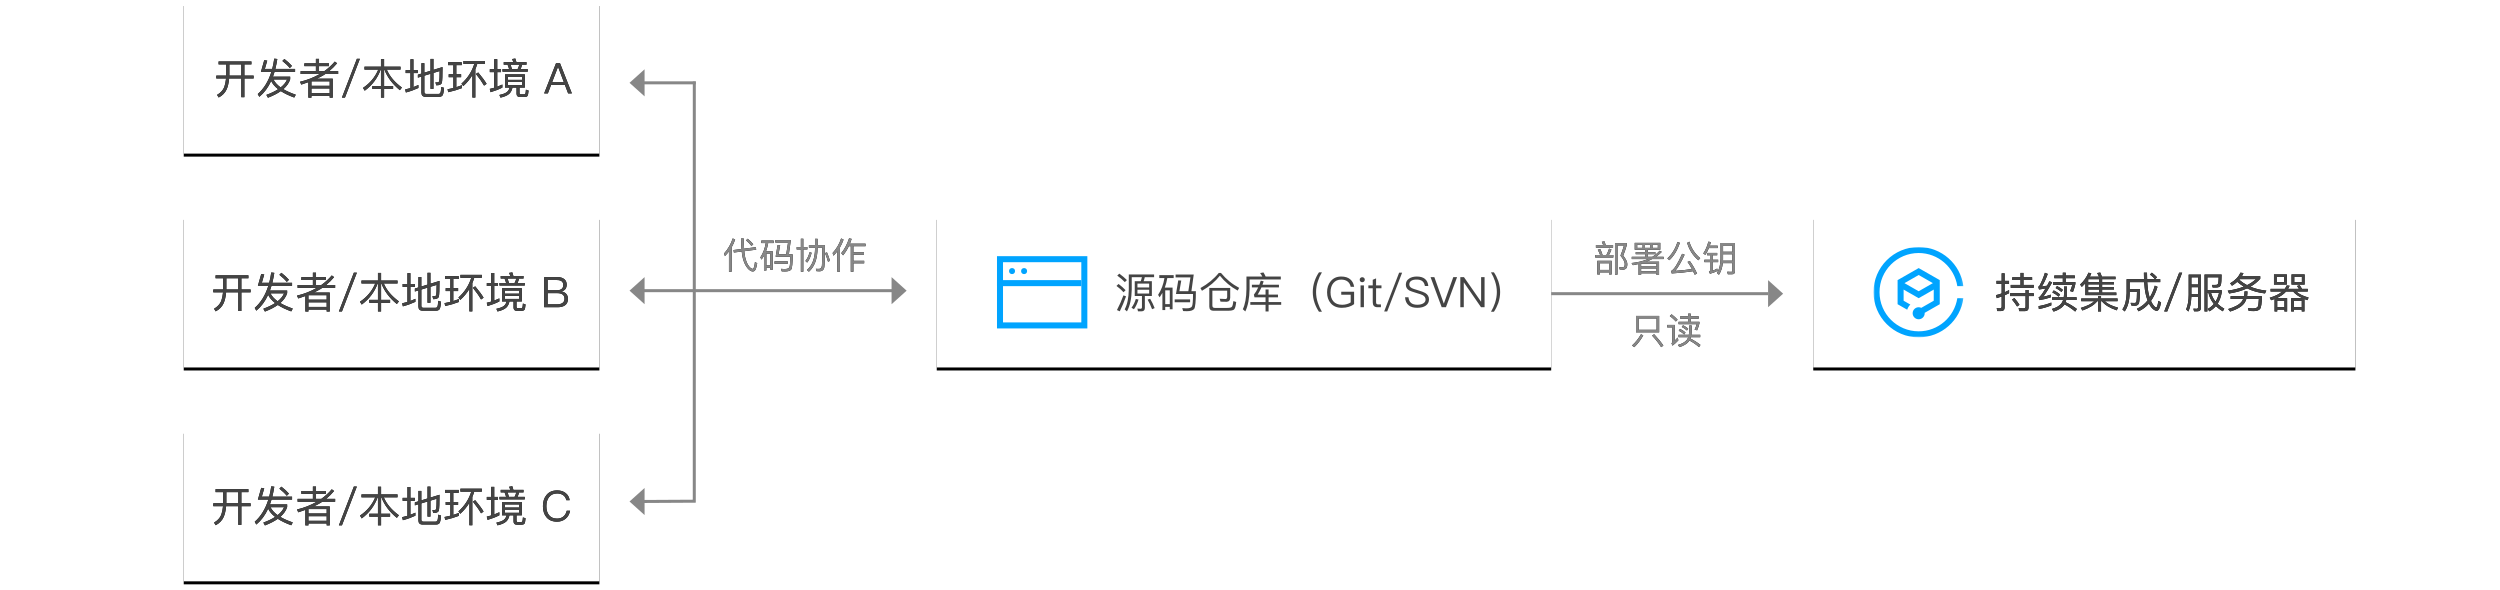 <?xml version="1.0" encoding="UTF-8"?>
<svg width="830px" height="196px" viewBox="0 0 830 196" version="1.1" xmlns="http://www.w3.org/2000/svg" xmlns:xlink="http://www.w3.org/1999/xlink">
    <!-- Generator: Sketch 54.1 (76490) - https://sketchapp.com -->
    <title>代码托管</title>
    <desc>Created with Sketch.</desc>
    <defs>
        <rect id="path-1" x="0" y="0" width="138" height="50"></rect>
        <filter x="-1.4%" y="-2.0%" width="102.9%" height="108.0%" filterUnits="objectBoundingBox" id="filter-2">
            <feOffset dx="0" dy="1" in="SourceAlpha" result="shadowOffsetOuter1"></feOffset>
            <feGaussianBlur stdDeviation="0.5" in="shadowOffsetOuter1" result="shadowBlurOuter1"></feGaussianBlur>
            <feColorMatrix values="0 0 0 0 0   0 0 0 0 0   0 0 0 0 0  0 0 0 0.35 0" type="matrix" in="shadowBlurOuter1"></feColorMatrix>
        </filter>
        <path d="M11.568,19.402 L22.474,19.402 L22.474,20.382 L20.136,20.382 L20.136,24.092 L23.202,24.092 L23.202,25.058 L20.136,25.058 L20.136,31.26 L19.114,31.26 L19.114,25.058 L15.068,25.058 C14.942,26.5 14.676,27.69 14.256,28.642 C13.724,29.818 12.842,30.728 11.61,31.372 L11.064,30.504 C12.198,29.86 12.996,29.006 13.444,27.942 C13.738,27.13 13.934,26.178 14.046,25.058 L10.812,25.058 L10.812,24.092 L14.102,24.092 C14.102,23.91 14.116,23.742 14.116,23.602 L14.116,20.382 L11.568,20.382 L11.568,19.402 Z M15.152,20.382 L15.152,23.602 C15.152,23.77 15.138,23.938 15.138,24.092 L19.114,24.092 L19.114,20.382 L15.152,20.382 Z M25.624,22.86 L26.73,18.968 L27.724,19.136 L26.926,21.894 L29.376,21.894 C29.656,20.802 29.88,19.668 30.048,18.464 L31.07,18.59 C30.888,19.766 30.664,20.858 30.412,21.894 L36.964,21.894 L36.964,22.86 L30.146,22.86 C29.978,23.42 29.81,23.952 29.614,24.456 L35.34,24.456 L35.34,25.324 C34.962,26.528 34.206,27.62 33.058,28.6 C34.192,29.272 35.578,29.888 37.202,30.448 L36.684,31.386 C34.892,30.728 33.408,30.014 32.232,29.244 C31.084,30.056 29.656,30.784 27.962,31.442 L27.43,30.504 C28.998,29.93 30.3,29.3 31.35,28.614 C30.258,27.774 29.488,26.864 29.026,25.884 C28.004,28.096 26.688,29.846 25.092,31.148 L24.574,30.224 C26.618,28.432 28.116,25.982 29.096,22.86 L25.624,22.86 Z M29.782,25.38 C30.258,26.332 31.056,27.214 32.176,28.026 C33.212,27.214 33.926,26.332 34.318,25.38 L29.782,25.38 Z M33.422,18.576 C34.43,19.346 35.256,20.116 35.928,20.886 L35.214,21.6 C34.626,20.858 33.8,20.074 32.75,19.234 L33.422,18.576 Z M40.044,20.018 L43.88,20.018 L43.88,18.534 L44.916,18.534 L44.916,20.018 L48.22,20.018 L48.22,20.956 L44.916,20.956 L44.916,22.622 L46.68,22.622 C47.996,21.684 49.158,20.62 50.152,19.444 L50.922,20.004 C50.096,20.984 49.214,21.866 48.276,22.622 L51.272,22.622 L51.272,23.574 L47.002,23.574 C46.792,23.714 46.582,23.84 46.372,23.98 C45.728,24.372 44.986,24.75 44.174,25.128 L49.466,25.128 L49.466,31.428 L48.458,31.428 L48.458,30.798 L42.396,30.798 L42.396,31.428 L41.374,31.428 L41.374,26.276 C40.618,26.556 39.834,26.822 39.022,27.088 L38.602,26.15 C40.996,25.59 43.18,24.722 45.168,23.574 L38.798,23.574 L38.798,22.622 L43.88,22.622 L43.88,20.956 L40.044,20.956 L40.044,20.018 Z M42.396,28.376 L42.396,29.902 L48.458,29.902 L48.458,28.376 L42.396,28.376 Z M48.458,27.48 L48.458,26.01 L42.396,26.01 L42.396,27.48 L48.458,27.48 Z M57.488,18.52 L58.482,18.52 L53.526,31.4 L52.518,31.4 L57.488,18.52 Z M60.008,21.138 L65.482,21.138 L65.482,18.604 L66.518,18.604 L66.518,21.138 L71.978,21.138 L71.978,22.104 L67.414,22.104 C68.352,24.33 70.032,26.318 72.44,28.068 L71.754,28.936 C69.29,26.92 67.582,24.638 66.63,22.104 L66.518,22.104 L66.518,27.564 L69.514,27.564 L69.514,28.53 L66.518,28.53 L66.518,31.4 L65.482,31.4 L65.482,28.53 L62.598,28.53 L62.598,27.564 L65.482,27.564 L65.482,22.104 L65.384,22.104 C64.348,24.946 62.584,27.284 60.092,29.118 L59.518,28.18 C61.87,26.612 63.55,24.582 64.586,22.104 L60.008,22.104 L60.008,21.138 Z M85.922,21.264 C85.922,24.092 85.852,25.814 85.712,26.43 C85.572,27.018 84.97,27.326 83.92,27.326 L83.836,27.326 L83.556,26.332 C83.766,26.346 83.962,26.36 84.13,26.36 C84.508,26.36 84.746,26.206 84.83,25.898 C84.9,25.604 84.942,24.498 84.956,22.594 L82.912,23.21 L82.912,28.502 L81.932,28.502 L81.932,23.504 L79.888,24.12 L79.888,29.552 C79.888,29.972 80.126,30.196 80.616,30.196 L84.55,30.196 C84.844,30.196 85.054,30.098 85.166,29.916 C85.32,29.692 85.432,29.006 85.488,27.872 L86.426,28.166 C86.328,29.58 86.146,30.434 85.866,30.742 C85.628,31.008 85.25,31.148 84.732,31.148 L80.308,31.148 C79.37,31.148 78.908,30.672 78.908,29.748 L78.908,24.414 L77.732,24.778 L77.732,23.798 L78.908,23.434 L78.908,19.99 L79.888,19.99 L79.888,23.126 L81.932,22.496 L81.932,18.562 L82.912,18.562 L82.912,22.188 L85.922,21.264 Z M77.914,27.214 L77.914,28.208 C76.626,28.81 75.24,29.314 73.756,29.706 L73.504,28.698 C74.092,28.572 74.68,28.418 75.268,28.25 L75.268,23.266 L73.672,23.266 L73.672,22.286 L75.268,22.286 L75.268,18.674 L76.262,18.674 L76.262,22.286 L77.718,22.286 L77.718,23.266 L76.262,23.266 L76.262,27.914 C76.822,27.704 77.382,27.466 77.914,27.214 Z M97.766,23.056 C98.97,24.498 99.908,25.758 100.552,26.836 L99.712,27.424 C99.04,26.248 98.144,24.96 96.996,23.546 L97.766,23.056 Z M87.966,23.658 L89.52,23.658 L89.52,20.634 L87.756,20.634 L87.756,19.654 L92.292,19.654 L92.292,20.634 L90.5,20.634 L90.5,23.658 L92.096,23.658 L92.096,24.624 L90.5,24.624 L90.5,27.942 C91.144,27.746 91.76,27.522 92.376,27.284 L92.376,28.25 C90.962,28.796 89.45,29.244 87.826,29.608 L87.574,28.642 C88.232,28.53 88.876,28.39 89.52,28.222 L89.52,24.624 L87.966,24.624 L87.966,23.658 Z M92.852,19.248 L99.964,19.248 L99.964,20.228 L97.444,20.228 C97.262,20.844 97.052,21.432 96.814,21.992 L96.814,31.386 L95.834,31.386 L95.834,23.924 C95.022,25.282 94.014,26.5 92.81,27.578 L92.194,26.78 C94.238,24.974 95.652,22.79 96.464,20.228 L92.852,20.228 L92.852,19.248 Z M106.236,19.626 L109.428,19.626 C109.288,19.248 109.162,18.912 109.022,18.604 L110.086,18.422 C110.226,18.786 110.338,19.178 110.45,19.626 L113.81,19.626 L113.81,20.466 L112.34,20.466 C112.214,20.97 112.046,21.474 111.822,21.95 L114.216,21.95 L114.216,22.804 L105.816,22.804 L105.816,21.95 L108.014,21.95 C107.874,21.418 107.706,20.914 107.51,20.466 L106.236,20.466 L106.236,19.626 Z M110.842,21.95 C111.094,21.46 111.29,20.97 111.402,20.466 L108.518,20.466 C108.672,20.928 108.826,21.418 108.966,21.95 L110.842,21.95 Z M106.684,23.672 L113.25,23.672 L113.25,28.082 L111.486,28.082 L111.486,29.874 C111.486,30.168 111.612,30.322 111.878,30.322 L113.026,30.322 C113.194,30.322 113.32,30.252 113.404,30.14 C113.488,29.986 113.558,29.538 113.6,28.782 L114.496,29.062 C114.412,30.07 114.272,30.686 114.076,30.91 C113.88,31.106 113.586,31.204 113.194,31.204 L111.598,31.204 C110.856,31.204 110.492,30.826 110.492,30.07 L110.492,28.082 L109.134,28.082 C108.966,28.922 108.616,29.608 108.084,30.126 C107.496,30.672 106.516,31.106 105.172,31.414 L104.794,30.518 C105.97,30.28 106.81,29.958 107.328,29.538 C107.748,29.174 108.042,28.684 108.196,28.082 L106.684,28.082 L106.684,23.672 Z M112.312,27.256 L112.312,26.22 L107.608,26.22 L107.608,27.256 L112.312,27.256 Z M107.608,25.506 L112.312,25.506 L112.312,24.484 L107.608,24.484 L107.608,25.506 Z M105.788,27.06 L105.788,28.082 C104.57,28.698 103.268,29.202 101.868,29.608 L101.602,28.516 C102.092,28.404 102.582,28.278 103.072,28.138 L103.072,22.958 L101.616,22.958 L101.616,21.978 L103.072,21.978 L103.072,18.646 L104.094,18.646 L104.094,21.978 L105.34,21.978 L105.34,22.958 L104.094,22.958 L104.094,27.788 C104.668,27.564 105.228,27.326 105.788,27.06 Z M123.596,20.004 L124.926,20.004 L128.86,30 L127.614,30 L126.55,27.2 L121.958,27.2 L120.894,30 L119.662,30 L123.596,20.004 Z M122.322,26.234 L126.186,26.234 L124.296,21.236 L124.24,21.236 L122.322,26.234 Z" id="path-3"></path>
        <rect id="path-4" x="0" y="0" width="138" height="50"></rect>
        <filter x="-1.4%" y="-2.0%" width="102.9%" height="108.0%" filterUnits="objectBoundingBox" id="filter-5">
            <feOffset dx="0" dy="1" in="SourceAlpha" result="shadowOffsetOuter1"></feOffset>
            <feGaussianBlur stdDeviation="0.5" in="shadowOffsetOuter1" result="shadowBlurOuter1"></feGaussianBlur>
            <feColorMatrix values="0 0 0 0 0   0 0 0 0 0   0 0 0 0 0  0 0 0 0.35 0" type="matrix" in="shadowBlurOuter1"></feColorMatrix>
        </filter>
        <path d="M10.568,19.402 L21.474,19.402 L21.474,20.382 L19.136,20.382 L19.136,24.092 L22.202,24.092 L22.202,25.058 L19.136,25.058 L19.136,31.26 L18.114,31.26 L18.114,25.058 L14.068,25.058 C13.942,26.5 13.676,27.69 13.256,28.642 C12.724,29.818 11.842,30.728 10.61,31.372 L10.064,30.504 C11.198,29.86 11.996,29.006 12.444,27.942 C12.738,27.13 12.934,26.178 13.046,25.058 L9.812,25.058 L9.812,24.092 L13.102,24.092 C13.102,23.91 13.116,23.742 13.116,23.602 L13.116,20.382 L10.568,20.382 L10.568,19.402 Z M14.152,20.382 L14.152,23.602 C14.152,23.77 14.138,23.938 14.138,24.092 L18.114,24.092 L18.114,20.382 L14.152,20.382 Z M24.624,22.86 L25.73,18.968 L26.724,19.136 L25.926,21.894 L28.376,21.894 C28.656,20.802 28.88,19.668 29.048,18.464 L30.07,18.59 C29.888,19.766 29.664,20.858 29.412,21.894 L35.964,21.894 L35.964,22.86 L29.146,22.86 C28.978,23.42 28.81,23.952 28.614,24.456 L34.34,24.456 L34.34,25.324 C33.962,26.528 33.206,27.62 32.058,28.6 C33.192,29.272 34.578,29.888 36.202,30.448 L35.684,31.386 C33.892,30.728 32.408,30.014 31.232,29.244 C30.084,30.056 28.656,30.784 26.962,31.442 L26.43,30.504 C27.998,29.93 29.3,29.3 30.35,28.614 C29.258,27.774 28.488,26.864 28.026,25.884 C27.004,28.096 25.688,29.846 24.092,31.148 L23.574,30.224 C25.618,28.432 27.116,25.982 28.096,22.86 L24.624,22.86 Z M28.782,25.38 C29.258,26.332 30.056,27.214 31.176,28.026 C32.212,27.214 32.926,26.332 33.318,25.38 L28.782,25.38 Z M32.422,18.576 C33.43,19.346 34.256,20.116 34.928,20.886 L34.214,21.6 C33.626,20.858 32.8,20.074 31.75,19.234 L32.422,18.576 Z M39.044,20.018 L42.88,20.018 L42.88,18.534 L43.916,18.534 L43.916,20.018 L47.22,20.018 L47.22,20.956 L43.916,20.956 L43.916,22.622 L45.68,22.622 C46.996,21.684 48.158,20.62 49.152,19.444 L49.922,20.004 C49.096,20.984 48.214,21.866 47.276,22.622 L50.272,22.622 L50.272,23.574 L46.002,23.574 C45.792,23.714 45.582,23.84 45.372,23.98 C44.728,24.372 43.986,24.75 43.174,25.128 L48.466,25.128 L48.466,31.428 L47.458,31.428 L47.458,30.798 L41.396,30.798 L41.396,31.428 L40.374,31.428 L40.374,26.276 C39.618,26.556 38.834,26.822 38.022,27.088 L37.602,26.15 C39.996,25.59 42.18,24.722 44.168,23.574 L37.798,23.574 L37.798,22.622 L42.88,22.622 L42.88,20.956 L39.044,20.956 L39.044,20.018 Z M41.396,28.376 L41.396,29.902 L47.458,29.902 L47.458,28.376 L41.396,28.376 Z M47.458,27.48 L47.458,26.01 L41.396,26.01 L41.396,27.48 L47.458,27.48 Z M56.488,18.52 L57.482,18.52 L52.526,31.4 L51.518,31.4 L56.488,18.52 Z M59.008,21.138 L64.482,21.138 L64.482,18.604 L65.518,18.604 L65.518,21.138 L70.978,21.138 L70.978,22.104 L66.414,22.104 C67.352,24.33 69.032,26.318 71.44,28.068 L70.754,28.936 C68.29,26.92 66.582,24.638 65.63,22.104 L65.518,22.104 L65.518,27.564 L68.514,27.564 L68.514,28.53 L65.518,28.53 L65.518,31.4 L64.482,31.4 L64.482,28.53 L61.598,28.53 L61.598,27.564 L64.482,27.564 L64.482,22.104 L64.384,22.104 C63.348,24.946 61.584,27.284 59.092,29.118 L58.518,28.18 C60.87,26.612 62.55,24.582 63.586,22.104 L59.008,22.104 L59.008,21.138 Z M84.922,21.264 C84.922,24.092 84.852,25.814 84.712,26.43 C84.572,27.018 83.97,27.326 82.92,27.326 L82.836,27.326 L82.556,26.332 C82.766,26.346 82.962,26.36 83.13,26.36 C83.508,26.36 83.746,26.206 83.83,25.898 C83.9,25.604 83.942,24.498 83.956,22.594 L81.912,23.21 L81.912,28.502 L80.932,28.502 L80.932,23.504 L78.888,24.12 L78.888,29.552 C78.888,29.972 79.126,30.196 79.616,30.196 L83.55,30.196 C83.844,30.196 84.054,30.098 84.166,29.916 C84.32,29.692 84.432,29.006 84.488,27.872 L85.426,28.166 C85.328,29.58 85.146,30.434 84.866,30.742 C84.628,31.008 84.25,31.148 83.732,31.148 L79.308,31.148 C78.37,31.148 77.908,30.672 77.908,29.748 L77.908,24.414 L76.732,24.778 L76.732,23.798 L77.908,23.434 L77.908,19.99 L78.888,19.99 L78.888,23.126 L80.932,22.496 L80.932,18.562 L81.912,18.562 L81.912,22.188 L84.922,21.264 Z M76.914,27.214 L76.914,28.208 C75.626,28.81 74.24,29.314 72.756,29.706 L72.504,28.698 C73.092,28.572 73.68,28.418 74.268,28.25 L74.268,23.266 L72.672,23.266 L72.672,22.286 L74.268,22.286 L74.268,18.674 L75.262,18.674 L75.262,22.286 L76.718,22.286 L76.718,23.266 L75.262,23.266 L75.262,27.914 C75.822,27.704 76.382,27.466 76.914,27.214 Z M96.766,23.056 C97.97,24.498 98.908,25.758 99.552,26.836 L98.712,27.424 C98.04,26.248 97.144,24.96 95.996,23.546 L96.766,23.056 Z M86.966,23.658 L88.52,23.658 L88.52,20.634 L86.756,20.634 L86.756,19.654 L91.292,19.654 L91.292,20.634 L89.5,20.634 L89.5,23.658 L91.096,23.658 L91.096,24.624 L89.5,24.624 L89.5,27.942 C90.144,27.746 90.76,27.522 91.376,27.284 L91.376,28.25 C89.962,28.796 88.45,29.244 86.826,29.608 L86.574,28.642 C87.232,28.53 87.876,28.39 88.52,28.222 L88.52,24.624 L86.966,24.624 L86.966,23.658 Z M91.852,19.248 L98.964,19.248 L98.964,20.228 L96.444,20.228 C96.262,20.844 96.052,21.432 95.814,21.992 L95.814,31.386 L94.834,31.386 L94.834,23.924 C94.022,25.282 93.014,26.5 91.81,27.578 L91.194,26.78 C93.238,24.974 94.652,22.79 95.464,20.228 L91.852,20.228 L91.852,19.248 Z M105.236,19.626 L108.428,19.626 C108.288,19.248 108.162,18.912 108.022,18.604 L109.086,18.422 C109.226,18.786 109.338,19.178 109.45,19.626 L112.81,19.626 L112.81,20.466 L111.34,20.466 C111.214,20.97 111.046,21.474 110.822,21.95 L113.216,21.95 L113.216,22.804 L104.816,22.804 L104.816,21.95 L107.014,21.95 C106.874,21.418 106.706,20.914 106.51,20.466 L105.236,20.466 L105.236,19.626 Z M109.842,21.95 C110.094,21.46 110.29,20.97 110.402,20.466 L107.518,20.466 C107.672,20.928 107.826,21.418 107.966,21.95 L109.842,21.95 Z M105.684,23.672 L112.25,23.672 L112.25,28.082 L110.486,28.082 L110.486,29.874 C110.486,30.168 110.612,30.322 110.878,30.322 L112.026,30.322 C112.194,30.322 112.32,30.252 112.404,30.14 C112.488,29.986 112.558,29.538 112.6,28.782 L113.496,29.062 C113.412,30.07 113.272,30.686 113.076,30.91 C112.88,31.106 112.586,31.204 112.194,31.204 L110.598,31.204 C109.856,31.204 109.492,30.826 109.492,30.07 L109.492,28.082 L108.134,28.082 C107.966,28.922 107.616,29.608 107.084,30.126 C106.496,30.672 105.516,31.106 104.172,31.414 L103.794,30.518 C104.97,30.28 105.81,29.958 106.328,29.538 C106.748,29.174 107.042,28.684 107.196,28.082 L105.684,28.082 L105.684,23.672 Z M111.312,27.256 L111.312,26.22 L106.608,26.22 L106.608,27.256 L111.312,27.256 Z M106.608,25.506 L111.312,25.506 L111.312,24.484 L106.608,24.484 L106.608,25.506 Z M104.788,27.06 L104.788,28.082 C103.57,28.698 102.268,29.202 100.868,29.608 L100.602,28.516 C101.092,28.404 101.582,28.278 102.072,28.138 L102.072,22.958 L100.616,22.958 L100.616,21.978 L102.072,21.978 L102.072,18.646 L103.094,18.646 L103.094,21.978 L104.34,21.978 L104.34,22.958 L103.094,22.958 L103.094,27.788 C103.668,27.564 104.228,27.326 104.788,27.06 Z M119.67,20.004 L124.136,20.004 C125.06,20.004 125.802,20.228 126.348,20.676 C126.88,21.124 127.146,21.74 127.146,22.524 C127.146,23.084 126.992,23.574 126.698,23.98 C126.39,24.344 125.984,24.61 125.48,24.778 C126.138,24.89 126.642,25.17 127.006,25.59 C127.37,26.01 127.566,26.542 127.566,27.214 C127.566,28.194 127.216,28.922 126.53,29.398 C125.942,29.79 125.13,30 124.108,30 L119.67,30 L119.67,20.004 Z M120.818,20.97 L120.818,24.372 L123.856,24.372 C124.556,24.372 125.088,24.218 125.452,23.938 C125.816,23.644 126.012,23.21 126.012,22.636 C126.012,22.076 125.83,21.656 125.466,21.376 C125.102,21.096 124.57,20.97 123.87,20.97 L120.818,20.97 Z M120.818,25.324 L120.818,29.034 L124.01,29.034 C124.71,29.034 125.256,28.894 125.676,28.642 C126.166,28.334 126.418,27.844 126.418,27.2 C126.418,26.556 126.194,26.08 125.774,25.772 C125.368,25.464 124.78,25.324 124.01,25.324 L120.818,25.324 Z" id="path-6"></path>
        <rect id="path-7" x="0" y="0" width="138" height="50"></rect>
        <filter x="-1.4%" y="-2.0%" width="102.9%" height="108.0%" filterUnits="objectBoundingBox" id="filter-8">
            <feOffset dx="0" dy="1" in="SourceAlpha" result="shadowOffsetOuter1"></feOffset>
            <feGaussianBlur stdDeviation="0.5" in="shadowOffsetOuter1" result="shadowBlurOuter1"></feGaussianBlur>
            <feColorMatrix values="0 0 0 0 0   0 0 0 0 0   0 0 0 0 0  0 0 0 0.35 0" type="matrix" in="shadowBlurOuter1"></feColorMatrix>
        </filter>
        <path d="M10.568,19.402 L21.474,19.402 L21.474,20.382 L19.136,20.382 L19.136,24.092 L22.202,24.092 L22.202,25.058 L19.136,25.058 L19.136,31.26 L18.114,31.26 L18.114,25.058 L14.068,25.058 C13.942,26.5 13.676,27.69 13.256,28.642 C12.724,29.818 11.842,30.728 10.61,31.372 L10.064,30.504 C11.198,29.86 11.996,29.006 12.444,27.942 C12.738,27.13 12.934,26.178 13.046,25.058 L9.812,25.058 L9.812,24.092 L13.102,24.092 C13.102,23.91 13.116,23.742 13.116,23.602 L13.116,20.382 L10.568,20.382 L10.568,19.402 Z M14.152,20.382 L14.152,23.602 C14.152,23.77 14.138,23.938 14.138,24.092 L18.114,24.092 L18.114,20.382 L14.152,20.382 Z M24.624,22.86 L25.73,18.968 L26.724,19.136 L25.926,21.894 L28.376,21.894 C28.656,20.802 28.88,19.668 29.048,18.464 L30.07,18.59 C29.888,19.766 29.664,20.858 29.412,21.894 L35.964,21.894 L35.964,22.86 L29.146,22.86 C28.978,23.42 28.81,23.952 28.614,24.456 L34.34,24.456 L34.34,25.324 C33.962,26.528 33.206,27.62 32.058,28.6 C33.192,29.272 34.578,29.888 36.202,30.448 L35.684,31.386 C33.892,30.728 32.408,30.014 31.232,29.244 C30.084,30.056 28.656,30.784 26.962,31.442 L26.43,30.504 C27.998,29.93 29.3,29.3 30.35,28.614 C29.258,27.774 28.488,26.864 28.026,25.884 C27.004,28.096 25.688,29.846 24.092,31.148 L23.574,30.224 C25.618,28.432 27.116,25.982 28.096,22.86 L24.624,22.86 Z M28.782,25.38 C29.258,26.332 30.056,27.214 31.176,28.026 C32.212,27.214 32.926,26.332 33.318,25.38 L28.782,25.38 Z M32.422,18.576 C33.43,19.346 34.256,20.116 34.928,20.886 L34.214,21.6 C33.626,20.858 32.8,20.074 31.75,19.234 L32.422,18.576 Z M39.044,20.018 L42.88,20.018 L42.88,18.534 L43.916,18.534 L43.916,20.018 L47.22,20.018 L47.22,20.956 L43.916,20.956 L43.916,22.622 L45.68,22.622 C46.996,21.684 48.158,20.62 49.152,19.444 L49.922,20.004 C49.096,20.984 48.214,21.866 47.276,22.622 L50.272,22.622 L50.272,23.574 L46.002,23.574 C45.792,23.714 45.582,23.84 45.372,23.98 C44.728,24.372 43.986,24.75 43.174,25.128 L48.466,25.128 L48.466,31.428 L47.458,31.428 L47.458,30.798 L41.396,30.798 L41.396,31.428 L40.374,31.428 L40.374,26.276 C39.618,26.556 38.834,26.822 38.022,27.088 L37.602,26.15 C39.996,25.59 42.18,24.722 44.168,23.574 L37.798,23.574 L37.798,22.622 L42.88,22.622 L42.88,20.956 L39.044,20.956 L39.044,20.018 Z M41.396,28.376 L41.396,29.902 L47.458,29.902 L47.458,28.376 L41.396,28.376 Z M47.458,27.48 L47.458,26.01 L41.396,26.01 L41.396,27.48 L47.458,27.48 Z M56.488,18.52 L57.482,18.52 L52.526,31.4 L51.518,31.4 L56.488,18.52 Z M59.008,21.138 L64.482,21.138 L64.482,18.604 L65.518,18.604 L65.518,21.138 L70.978,21.138 L70.978,22.104 L66.414,22.104 C67.352,24.33 69.032,26.318 71.44,28.068 L70.754,28.936 C68.29,26.92 66.582,24.638 65.63,22.104 L65.518,22.104 L65.518,27.564 L68.514,27.564 L68.514,28.53 L65.518,28.53 L65.518,31.4 L64.482,31.4 L64.482,28.53 L61.598,28.53 L61.598,27.564 L64.482,27.564 L64.482,22.104 L64.384,22.104 C63.348,24.946 61.584,27.284 59.092,29.118 L58.518,28.18 C60.87,26.612 62.55,24.582 63.586,22.104 L59.008,22.104 L59.008,21.138 Z M84.922,21.264 C84.922,24.092 84.852,25.814 84.712,26.43 C84.572,27.018 83.97,27.326 82.92,27.326 L82.836,27.326 L82.556,26.332 C82.766,26.346 82.962,26.36 83.13,26.36 C83.508,26.36 83.746,26.206 83.83,25.898 C83.9,25.604 83.942,24.498 83.956,22.594 L81.912,23.21 L81.912,28.502 L80.932,28.502 L80.932,23.504 L78.888,24.12 L78.888,29.552 C78.888,29.972 79.126,30.196 79.616,30.196 L83.55,30.196 C83.844,30.196 84.054,30.098 84.166,29.916 C84.32,29.692 84.432,29.006 84.488,27.872 L85.426,28.166 C85.328,29.58 85.146,30.434 84.866,30.742 C84.628,31.008 84.25,31.148 83.732,31.148 L79.308,31.148 C78.37,31.148 77.908,30.672 77.908,29.748 L77.908,24.414 L76.732,24.778 L76.732,23.798 L77.908,23.434 L77.908,19.99 L78.888,19.99 L78.888,23.126 L80.932,22.496 L80.932,18.562 L81.912,18.562 L81.912,22.188 L84.922,21.264 Z M76.914,27.214 L76.914,28.208 C75.626,28.81 74.24,29.314 72.756,29.706 L72.504,28.698 C73.092,28.572 73.68,28.418 74.268,28.25 L74.268,23.266 L72.672,23.266 L72.672,22.286 L74.268,22.286 L74.268,18.674 L75.262,18.674 L75.262,22.286 L76.718,22.286 L76.718,23.266 L75.262,23.266 L75.262,27.914 C75.822,27.704 76.382,27.466 76.914,27.214 Z M96.766,23.056 C97.97,24.498 98.908,25.758 99.552,26.836 L98.712,27.424 C98.04,26.248 97.144,24.96 95.996,23.546 L96.766,23.056 Z M86.966,23.658 L88.52,23.658 L88.52,20.634 L86.756,20.634 L86.756,19.654 L91.292,19.654 L91.292,20.634 L89.5,20.634 L89.5,23.658 L91.096,23.658 L91.096,24.624 L89.5,24.624 L89.5,27.942 C90.144,27.746 90.76,27.522 91.376,27.284 L91.376,28.25 C89.962,28.796 88.45,29.244 86.826,29.608 L86.574,28.642 C87.232,28.53 87.876,28.39 88.52,28.222 L88.52,24.624 L86.966,24.624 L86.966,23.658 Z M91.852,19.248 L98.964,19.248 L98.964,20.228 L96.444,20.228 C96.262,20.844 96.052,21.432 95.814,21.992 L95.814,31.386 L94.834,31.386 L94.834,23.924 C94.022,25.282 93.014,26.5 91.81,27.578 L91.194,26.78 C93.238,24.974 94.652,22.79 95.464,20.228 L91.852,20.228 L91.852,19.248 Z M105.236,19.626 L108.428,19.626 C108.288,19.248 108.162,18.912 108.022,18.604 L109.086,18.422 C109.226,18.786 109.338,19.178 109.45,19.626 L112.81,19.626 L112.81,20.466 L111.34,20.466 C111.214,20.97 111.046,21.474 110.822,21.95 L113.216,21.95 L113.216,22.804 L104.816,22.804 L104.816,21.95 L107.014,21.95 C106.874,21.418 106.706,20.914 106.51,20.466 L105.236,20.466 L105.236,19.626 Z M109.842,21.95 C110.094,21.46 110.29,20.97 110.402,20.466 L107.518,20.466 C107.672,20.928 107.826,21.418 107.966,21.95 L109.842,21.95 Z M105.684,23.672 L112.25,23.672 L112.25,28.082 L110.486,28.082 L110.486,29.874 C110.486,30.168 110.612,30.322 110.878,30.322 L112.026,30.322 C112.194,30.322 112.32,30.252 112.404,30.14 C112.488,29.986 112.558,29.538 112.6,28.782 L113.496,29.062 C113.412,30.07 113.272,30.686 113.076,30.91 C112.88,31.106 112.586,31.204 112.194,31.204 L110.598,31.204 C109.856,31.204 109.492,30.826 109.492,30.07 L109.492,28.082 L108.134,28.082 C107.966,28.922 107.616,29.608 107.084,30.126 C106.496,30.672 105.516,31.106 104.172,31.414 L103.794,30.518 C104.97,30.28 105.81,29.958 106.328,29.538 C106.748,29.174 107.042,28.684 107.196,28.082 L105.684,28.082 L105.684,23.672 Z M111.312,27.256 L111.312,26.22 L106.608,26.22 L106.608,27.256 L111.312,27.256 Z M106.608,25.506 L111.312,25.506 L111.312,24.484 L106.608,24.484 L106.608,25.506 Z M104.788,27.06 L104.788,28.082 C103.57,28.698 102.268,29.202 100.868,29.608 L100.602,28.516 C101.092,28.404 101.582,28.278 102.072,28.138 L102.072,22.958 L100.616,22.958 L100.616,21.978 L102.072,21.978 L102.072,18.646 L103.094,18.646 L103.094,21.978 L104.34,21.978 L104.34,22.958 L103.094,22.958 L103.094,27.788 C103.668,27.564 104.228,27.326 104.788,27.06 Z M123.982,19.808 C125.088,19.808 126.026,20.102 126.782,20.69 C127.538,21.278 127.986,22.076 128.126,23.07 L127.02,23.07 C126.88,22.342 126.516,21.782 125.956,21.39 C125.41,21.012 124.752,20.83 123.968,20.83 C122.806,20.83 121.91,21.236 121.28,22.048 C120.692,22.804 120.398,23.798 120.398,25.044 C120.398,26.29 120.678,27.284 121.266,28.012 C121.882,28.782 122.764,29.174 123.94,29.174 C124.738,29.174 125.41,28.964 125.97,28.544 C126.558,28.096 126.964,27.438 127.16,26.57 L128.266,26.57 C128.042,27.732 127.524,28.642 126.698,29.286 C125.928,29.888 125.004,30.196 123.94,30.196 C122.386,30.196 121.196,29.678 120.37,28.656 C119.614,27.732 119.25,26.528 119.25,25.044 C119.25,23.56 119.628,22.342 120.398,21.39 C121.238,20.326 122.442,19.808 123.982,19.808 Z" id="path-9"></path>
        <rect id="path-10" x="0" y="0" width="204" height="50"></rect>
        <filter x="-1.0%" y="-2.0%" width="102.0%" height="108.0%" filterUnits="objectBoundingBox" id="filter-11">
            <feOffset dx="0" dy="1" in="SourceAlpha" result="shadowOffsetOuter1"></feOffset>
            <feGaussianBlur stdDeviation="0.5" in="shadowOffsetOuter1" result="shadowBlurOuter1"></feGaussianBlur>
            <feColorMatrix values="0 0 0 0 0   0 0 0 0 0   0 0 0 0 0  0 0 0 0.35 0" type="matrix" in="shadowBlurOuter1"></feColorMatrix>
        </filter>
        <path d="M16.256,5.644 C16.544,6.196 16.82,6.868 17.06,7.66 L18.32,7.66 C18.668,7 18.968,6.292 19.208,5.548 L20.012,5.824 C19.76,6.508 19.484,7.12 19.172,7.66 L20.624,7.66 L20.624,8.5 L14.612,8.5 L14.612,7.66 L16.232,7.66 C16.016,7.036 15.764,6.46 15.464,5.932 L16.256,5.644 Z M21.176,3.7 L25.112,3.7 L25.112,4.348 C24.74,5.608 24.344,6.784 23.912,7.864 C24.812,8.992 25.268,9.928 25.28,10.648 C25.28,11.392 25.124,11.908 24.812,12.196 C24.476,12.484 23.816,12.64 22.832,12.64 L22.556,11.728 C22.892,11.752 23.168,11.776 23.396,11.776 C23.828,11.752 24.104,11.668 24.224,11.524 C24.344,11.368 24.404,11.08 24.416,10.648 C24.404,9.94 23.924,9.016 22.988,7.864 C23.384,6.916 23.78,5.788 24.164,4.492 L22.016,4.492 L22.016,14.176 L21.176,14.176 L21.176,3.7 Z M14.84,4.36 L17.252,4.36 C17.108,3.964 16.964,3.604 16.808,3.28 L17.696,3.124 C17.828,3.484 17.96,3.904 18.092,4.36 L20.54,4.36 L20.54,5.2 L14.84,5.2 L14.84,4.36 Z M20.072,9.592 L20.072,14.116 L19.22,14.116 L19.22,13.444 L16.148,13.444 L16.148,14.116 L15.296,14.116 L15.296,9.592 L20.072,9.592 Z M16.148,12.628 L19.22,12.628 L19.22,10.408 L16.148,10.408 L16.148,12.628 Z M27.728,3.64 L36.224,3.64 L36.224,5.92 L32.036,5.92 L32.036,6.7 L34.592,6.7 L34.592,7.396 L32.036,7.396 L32.036,8.26 L33.572,8.26 C34.508,7.684 35.324,7.012 36.008,6.244 L36.716,6.616 C36.152,7.216 35.504,7.768 34.784,8.26 L37.316,8.26 L37.316,9.004 L33.548,9.004 C32.924,9.328 32.276,9.616 31.58,9.88 L35.804,9.88 L35.804,14.284 L34.952,14.284 L34.952,13.744 L29.852,13.744 L29.852,14.284 L29,14.284 L29,10.66 C28.4,10.804 27.776,10.924 27.14,11.044 L26.672,10.324 C28.76,10.108 30.572,9.664 32.12,9.004 L26.744,9.004 L26.744,8.26 L31.196,8.26 L31.196,7.396 L28.052,7.396 L28.052,6.7 L31.196,6.7 L31.196,5.92 L27.728,5.92 L27.728,3.64 Z M35.396,5.284 L35.396,4.288 L33.632,4.288 L33.632,5.284 L35.396,5.284 Z M32.852,5.284 L32.852,4.288 L31.124,4.288 L31.124,5.284 L32.852,5.284 Z M30.344,5.284 L30.344,4.288 L28.556,4.288 L28.556,5.284 L30.344,5.284 Z M29.852,12.136 L29.852,13.036 L34.952,13.036 L34.952,12.136 L29.852,12.136 Z M34.952,11.476 L34.952,10.552 L29.852,10.552 L29.852,11.476 L34.952,11.476 Z M41.948,3.316 L42.74,3.628 C41.852,6.148 40.688,8.068 39.224,9.388 L38.552,8.8 C40.052,7.432 41.18,5.608 41.948,3.316 Z M46.04,9.676 C46.976,10.972 47.768,12.364 48.44,13.84 L47.636,14.2 C47.456,13.792 47.276,13.408 47.096,13.048 C44.984,13.384 42.62,13.624 40.004,13.792 L39.848,12.952 C40.808,12.448 42.008,10.552 43.46,7.264 L44.3,7.552 C43.268,9.832 42.236,11.62 41.204,12.916 C43.16,12.796 44.996,12.592 46.712,12.316 C46.244,11.452 45.764,10.66 45.26,9.94 L46.04,9.676 Z M45.86,3.232 C46.556,5.464 47.756,7.288 49.472,8.704 L48.86,9.412 C47.072,7.924 45.824,5.992 45.128,3.64 L45.86,3.232 Z M52.172,3.22 L53.012,3.388 C52.904,3.796 52.784,4.18 52.652,4.564 L55.256,4.564 L55.256,5.368 L52.352,5.368 C52.016,6.184 51.62,6.94 51.176,7.612 L50.48,7.168 C51.26,5.98 51.824,4.66 52.172,3.22 Z M51.764,6.976 L55.112,6.976 L55.112,7.756 L53.576,7.756 L53.576,9.232 L55.424,9.232 L55.424,10.024 L53.576,10.024 L53.576,12.88 C54.092,12.688 54.608,12.448 55.124,12.148 L55.256,12.916 C54.524,13.312 53.672,13.636 52.712,13.888 L52.352,13.144 C52.604,13.06 52.736,12.94 52.736,12.784 L52.736,10.024 L50.852,10.024 L50.852,9.232 L52.736,9.232 L52.736,7.756 L51.764,7.756 L51.764,6.976 Z M57.056,7.408 L57.056,8.92 C57.056,9.136 57.044,9.34 57.044,9.544 L60.152,9.544 L60.152,7.408 L57.056,7.408 Z M60.152,6.58 L60.152,4.516 L57.056,4.516 L57.056,6.58 L60.152,6.58 Z M56.972,10.36 C56.804,11.896 56.372,13.192 55.688,14.236 L55.016,13.624 C55.796,12.4 56.192,10.852 56.216,8.98 L56.216,3.676 L61.004,3.676 L61.004,13.12 C61.004,13.744 60.68,14.056 60.032,14.056 L58.652,14.056 L58.412,13.204 C58.892,13.228 59.348,13.252 59.756,13.252 C60.02,13.252 60.152,13.096 60.152,12.808 L60.152,10.36 L56.972,10.36 Z" id="path-12"></path>
        <path d="M28.16,27.88 L35.84,27.88 L35.84,33.328 L28.16,33.328 L28.16,27.88 Z M34.988,32.5 L34.988,28.72 L29.012,28.72 L29.012,32.5 L34.988,32.5 Z M34.184,33.964 C35.516,35.404 36.536,36.664 37.244,37.732 L36.5,38.26 C35.78,37.096 34.772,35.812 33.488,34.408 L34.184,33.964 Z M29.804,33.976 L30.572,34.348 C29.732,35.86 28.736,37.156 27.584,38.26 L26.816,37.72 C27.98,36.676 28.976,35.428 29.804,33.976 Z M42.8,28.012 L45.464,28.012 L45.464,27.124 L46.316,27.124 L46.316,28.012 L48.98,28.012 L48.98,28.792 L46.316,28.792 L46.316,29.836 L49.22,29.836 L49.22,30.388 C49.028,31.156 48.764,31.912 48.44,32.668 L47.6,32.428 C47.888,31.9 48.116,31.3 48.308,30.64 L42.284,30.64 L42.284,29.836 L45.464,29.836 L45.464,28.792 L42.8,28.792 L42.8,28.012 Z M42.272,34.156 L45.704,34.156 C45.764,33.82 45.8,33.46 45.812,33.1 L45.812,31.048 L46.652,31.048 L46.652,33.1 C46.64,33.472 46.604,33.82 46.556,34.156 L49.472,34.156 L49.472,34.948 L46.376,34.948 C46.328,35.116 46.268,35.26 46.22,35.404 C47.432,36.004 48.548,36.7 49.556,37.516 L49.076,38.248 C48.032,37.336 46.964,36.604 45.884,36.052 C45.812,36.172 45.728,36.304 45.632,36.424 C45.008,37.192 43.976,37.804 42.56,38.236 L42.092,37.516 C43.484,37.108 44.444,36.556 44.996,35.872 C45.188,35.584 45.356,35.284 45.488,34.948 L42.272,34.948 L42.272,34.156 Z M42.764,32.188 C43.436,32.512 44.048,32.908 44.6,33.388 L44.168,34.048 C43.568,33.52 42.968,33.1 42.344,32.788 L42.764,32.188 Z M43.76,30.976 C44.384,31.288 44.96,31.66 45.488,32.104 L45.068,32.728 C44.516,32.224 43.94,31.84 43.352,31.552 L43.76,30.976 Z M39.968,27.34 C40.76,27.94 41.42,28.54 41.972,29.14 L41.384,29.74 C40.892,29.164 40.22,28.564 39.368,27.928 L39.968,27.34 Z M38.504,30.868 L41.036,30.868 L41.036,36.064 C41.336,35.764 41.648,35.428 41.984,35.068 L42.224,35.98 C41.6,36.652 40.952,37.24 40.268,37.768 L39.932,36.988 C40.1,36.844 40.196,36.676 40.196,36.484 L40.196,31.696 L38.504,31.696 L38.504,30.868 Z" id="path-13"></path>
        <rect id="path-14" x="0" y="0" width="180" height="50"></rect>
        <filter x="-1.1%" y="-2.0%" width="102.2%" height="108.0%" filterUnits="objectBoundingBox" id="filter-15">
            <feOffset dx="0" dy="1" in="SourceAlpha" result="shadowOffsetOuter1"></feOffset>
            <feGaussianBlur stdDeviation="0.5" in="shadowOffsetOuter1" result="shadowBlurOuter1"></feGaussianBlur>
            <feColorMatrix values="0 0 0 0 0   0 0 0 0 0   0 0 0 0 0  0 0 0 0.35 0" type="matrix" in="shadowBlurOuter1"></feColorMatrix>
        </filter>
        <path d="M68.806,18.604 L69.8,18.604 L69.8,20.06 L72.67,20.06 L72.67,20.97 L69.8,20.97 L69.8,22.608 L73.202,22.608 L73.202,23.56 L65.558,23.56 L65.558,22.608 L68.806,22.608 L68.806,20.97 L66.062,20.97 L66.062,20.06 L68.806,20.06 L68.806,18.604 Z M65.334,25.352 L70.486,25.352 L70.486,24.274 L71.494,24.274 L71.494,25.352 L73.216,25.352 L73.216,26.29 L71.494,26.29 L71.494,30.056 C71.494,30.882 71.074,31.302 70.262,31.302 L68.4,31.302 L68.176,30.322 C68.778,30.35 69.352,30.378 69.898,30.378 C70.29,30.378 70.486,30.182 70.486,29.804 L70.486,26.29 L65.334,26.29 L65.334,25.352 Z M62.338,31.274 L61.106,31.274 L60.896,30.308 C61.274,30.35 61.638,30.378 61.988,30.378 C62.352,30.378 62.548,30.168 62.548,29.762 L62.548,26.444 C62.002,26.64 61.456,26.822 60.924,26.99 L60.672,25.982 C61.316,25.828 61.932,25.646 62.548,25.422 L62.548,22.216 L60.826,22.216 L60.826,21.25 L62.548,21.25 L62.548,18.744 L63.542,18.744 L63.542,21.25 L64.998,21.25 L64.998,22.216 L63.542,22.216 L63.542,25.03 C64.046,24.806 64.536,24.568 65.012,24.316 L65.012,25.352 C64.536,25.604 64.046,25.828 63.542,26.038 L63.542,30.014 C63.542,30.854 63.136,31.274 62.338,31.274 Z M66.79,26.948 C67.518,27.802 68.078,28.558 68.47,29.202 L67.672,29.762 C67.252,29.062 66.692,28.292 65.978,27.438 L66.79,26.948 Z M79.04,28.446 L79.04,29.398 C77.822,29.902 76.45,30.308 74.91,30.616 L74.784,29.636 C76.408,29.342 77.822,28.95 79.04,28.446 Z M76.912,18.562 L77.864,18.94 C77.22,20.676 76.562,22.076 75.89,23.126 C76.464,23.056 77.038,22.958 77.626,22.846 C77.878,22.384 78.13,21.894 78.396,21.376 L79.32,21.726 C78.102,23.966 77.094,25.576 76.31,26.528 C77.15,26.36 78.004,26.122 78.844,25.814 L78.844,26.724 C77.528,27.172 76.282,27.466 75.092,27.634 L74.812,26.71 C74.994,26.654 75.148,26.556 75.274,26.43 C75.778,25.898 76.394,25.016 77.122,23.77 C76.408,23.896 75.68,24.008 74.952,24.12 L74.7,23.196 C74.854,23.14 74.994,23.014 75.12,22.832 C75.806,21.586 76.408,20.158 76.912,18.562 Z M80.034,19.458 L82.848,19.458 L82.848,18.534 L83.828,18.534 L83.828,19.458 L86.838,19.458 L86.838,20.368 L83.828,20.368 L83.828,21.642 L87.034,21.642 L87.034,22.272 C86.838,23.168 86.572,24.05 86.236,24.918 L85.27,24.638 C85.564,24.022 85.802,23.322 85.998,22.566 L79.6,22.566 L79.6,21.642 L82.848,21.642 L82.848,20.368 L80.034,20.368 L80.034,19.458 Z M79.292,26.682 L83.17,26.682 C83.212,26.374 83.24,26.052 83.254,25.73 L83.254,23.14 L84.234,23.14 L84.234,25.73 C84.22,26.066 84.192,26.374 84.164,26.682 L87.426,26.682 L87.426,27.606 L83.982,27.606 C83.912,27.858 83.842,28.082 83.758,28.306 C85.13,28.95 86.39,29.706 87.524,30.574 L86.964,31.442 C85.788,30.462 84.598,29.664 83.394,29.048 C83.31,29.188 83.212,29.314 83.128,29.44 C82.442,30.294 81.336,30.966 79.796,31.456 L79.236,30.574 C80.734,30.126 81.77,29.524 82.358,28.768 C82.61,28.418 82.806,28.026 82.946,27.606 L79.292,27.606 L79.292,26.682 Z M79.838,24.4 C80.608,24.764 81.308,25.226 81.952,25.758 L81.476,26.5 C80.79,25.912 80.09,25.436 79.362,25.086 L79.838,24.4 Z M80.916,22.958 C81.63,23.294 82.288,23.728 82.89,24.232 L82.414,24.946 C81.77,24.386 81.126,23.938 80.468,23.63 L80.916,22.958 Z M93.278,27.998 L88.966,27.998 L88.966,27.088 L94.538,27.088 L94.538,26.36 L95.546,26.36 L95.546,27.088 L101.034,27.088 L101.034,27.998 L96.792,27.998 C97.744,28.894 99.214,29.608 101.188,30.14 L100.754,31.036 C98.43,30.252 96.792,29.244 95.812,27.998 L95.546,27.998 L95.546,31.414 L94.538,31.414 L94.538,27.998 L94.272,27.998 C93.39,29.188 91.752,30.224 89.358,31.092 L88.826,30.224 C90.982,29.566 92.466,28.824 93.278,27.998 Z M90.338,22.048 C89.974,22.468 89.582,22.86 89.162,23.252 L88.588,22.468 C89.834,21.348 90.758,20.032 91.374,18.52 L92.312,18.758 C92.172,19.136 92.004,19.5 91.836,19.85 L94.86,19.85 C94.664,19.416 94.468,19.01 94.244,18.646 L95.28,18.478 C95.476,18.884 95.658,19.346 95.84,19.85 L100.362,19.85 L100.362,20.69 L95.91,20.69 L95.91,21.642 L99.844,21.642 L99.844,22.426 L95.91,22.426 L95.91,23.35 L99.844,23.35 L99.844,24.134 L95.91,24.134 L95.91,25.128 L100.628,25.128 L100.628,25.982 L90.338,25.982 L90.338,22.048 Z M94.916,25.128 L94.916,24.134 L91.276,24.134 L91.276,25.128 L94.916,25.128 Z M94.916,23.35 L94.916,22.426 L91.276,22.426 L91.276,23.35 L94.916,23.35 Z M94.916,21.642 L94.916,20.69 L91.346,20.69 L91.276,20.802 L91.276,21.642 L94.916,21.642 Z M112.416,18.52 C113.088,19.024 113.662,19.542 114.138,20.06 L113.494,20.704 L115.202,20.704 L115.202,21.67 L110.89,21.67 C110.988,23.406 111.17,24.778 111.422,25.786 C111.506,26.136 111.604,26.458 111.702,26.766 C112.402,25.646 112.962,24.33 113.396,22.832 L114.306,23.224 C113.746,25.072 113.018,26.64 112.122,27.9 C112.318,28.348 112.528,28.74 112.752,29.062 C113.214,29.734 113.592,30.07 113.872,30.07 C114.124,30.056 114.362,29.328 114.572,27.886 L115.482,28.39 C115.146,30.252 114.67,31.19 114.04,31.19 C113.452,31.19 112.822,30.77 112.15,29.93 C111.898,29.594 111.66,29.202 111.45,28.768 C110.47,29.916 109.322,30.77 108.006,31.358 L107.446,30.518 C108.846,29.888 110.036,28.964 111.002,27.746 C110.806,27.228 110.624,26.668 110.47,26.066 C110.162,24.89 109.966,23.42 109.854,21.67 L105.052,21.67 L105.052,23.994 L108.482,23.994 C108.454,26.36 108.342,27.886 108.16,28.572 C107.978,29.174 107.544,29.482 106.844,29.51 C106.508,29.51 106.102,29.482 105.654,29.454 L105.346,28.544 C105.892,28.572 106.354,28.586 106.732,28.586 C107.04,28.572 107.236,28.362 107.32,27.97 C107.404,27.494 107.446,26.486 107.474,24.946 L105.052,24.946 L105.052,25.366 C104.996,27.872 104.436,29.888 103.4,31.4 L102.63,30.714 C103.526,29.426 103.988,27.648 104.03,25.366 L104.03,20.704 L109.812,20.704 C109.784,20.004 109.77,19.29 109.77,18.534 L110.806,18.534 C110.806,19.318 110.82,20.032 110.848,20.704 L113.466,20.704 C113.046,20.2 112.486,19.682 111.772,19.136 L112.416,18.52 Z M121.488,18.52 L122.482,18.52 L117.526,31.4 L116.518,31.4 L121.488,18.52 Z M125.548,23.35 L125.548,25.688 L127.802,25.688 L127.802,23.35 L125.548,23.35 Z M127.802,22.44 L127.802,20.074 L125.548,20.074 L125.548,22.44 L127.802,22.44 Z M125.534,26.598 C125.45,28.558 125.114,30.168 124.54,31.428 L123.784,30.728 C124.344,29.468 124.624,27.844 124.638,25.884 L124.638,19.164 L128.726,19.164 L128.726,30.084 C128.726,30.924 128.334,31.358 127.55,31.358 L126.43,31.358 L126.192,30.462 C126.584,30.49 126.934,30.518 127.27,30.518 C127.62,30.518 127.802,30.266 127.802,29.762 L127.802,26.598 L125.534,26.598 Z M130.854,25.212 L130.854,31.414 L129.902,31.414 L129.902,19.15 L135.572,19.15 C135.572,20.886 135.488,22.034 135.32,22.594 C135.152,23.168 134.634,23.462 133.752,23.462 L132.618,23.462 L132.352,22.594 C132.59,22.594 132.898,22.608 133.29,22.608 C133.626,22.608 133.864,22.58 134.032,22.538 C134.2,22.482 134.326,22.342 134.41,22.132 C134.508,21.824 134.564,21.138 134.592,20.074 L130.854,20.074 L130.854,24.316 L135.614,24.316 L135.614,25.17 C135.348,26.612 134.886,27.844 134.242,28.852 C134.872,29.468 135.614,30.014 136.468,30.504 L135.964,31.358 C135.068,30.84 134.312,30.266 133.668,29.636 C133.052,30.35 132.338,30.924 131.498,31.372 L130.966,30.56 C131.764,30.126 132.436,29.58 132.996,28.908 C132.1,27.816 131.498,26.584 131.19,25.212 L130.854,25.212 Z M132.058,25.212 C132.352,26.29 132.856,27.256 133.57,28.124 C134.088,27.284 134.466,26.318 134.718,25.212 L132.058,25.212 Z M141.816,18.52 L142.838,18.66 C142.684,19.038 142.502,19.388 142.306,19.724 L148.41,19.724 L148.41,20.536 C147.514,21.572 146.422,22.454 145.134,23.182 C146.716,23.854 148.48,24.288 150.426,24.484 L149.964,25.422 C147.752,25.17 145.778,24.61 144.042,23.742 C142.334,24.526 140.332,25.1 138.064,25.45 L137.602,24.498 C139.632,24.218 141.41,23.77 142.95,23.154 C142.166,22.692 141.438,22.16 140.766,21.572 C140.234,22.048 139.66,22.482 139.016,22.874 L138.4,22.062 C140.08,21.096 141.228,19.92 141.816,18.52 Z M144.028,22.664 C145.162,22.104 146.142,21.432 146.968,20.676 L141.62,20.676 L141.438,20.9 C142.222,21.586 143.09,22.174 144.028,22.664 Z M143.174,24.75 L144.168,24.75 C144.168,25.31 144.112,25.842 144.028,26.346 L148.956,26.346 C148.928,28.712 148.718,30.126 148.312,30.588 C147.906,31.05 147.206,31.288 146.212,31.288 C145.764,31.288 145.218,31.26 144.574,31.232 L144.322,30.322 L145.974,30.392 C146.814,30.378 147.332,30.196 147.556,29.86 C147.766,29.524 147.892,28.656 147.934,27.256 L143.79,27.256 C143.678,27.62 143.524,27.97 143.342,28.306 C142.628,29.566 140.99,30.616 138.414,31.428 L137.742,30.602 C140.038,29.93 141.564,29.076 142.292,28.054 C142.46,27.802 142.614,27.536 142.726,27.256 L138.554,27.256 L138.554,26.346 L143.006,26.346 C143.118,25.842 143.174,25.31 143.174,24.75 Z M152.96,19.094 L157.23,19.094 L157.23,22.496 L152.96,22.496 L152.96,19.094 Z M156.306,21.642 L156.306,19.962 L153.87,19.962 L153.87,21.642 L156.306,21.642 Z M158.784,19.094 L163.138,19.094 L163.138,22.496 L158.784,22.496 L158.784,19.094 Z M162.228,21.642 L162.228,19.962 L159.708,19.962 L159.708,21.642 L162.228,21.642 Z M151.826,23.896 L156.544,23.896 C156.81,23.532 157.02,23.154 157.188,22.762 L158.154,22.86 C158.014,23.224 157.832,23.56 157.636,23.896 L161.248,23.896 C161.052,23.546 160.842,23.224 160.618,22.944 L161.472,22.664 C161.766,23.056 162.018,23.462 162.242,23.896 L164.174,23.896 L164.174,24.792 L160.394,24.792 C161.304,25.632 162.662,26.304 164.468,26.794 L164.062,27.648 C163.712,27.536 163.39,27.41 163.082,27.298 L163.082,31.414 L162.186,31.414 L162.186,30.812 L159.568,30.812 L159.568,31.414 L158.672,31.414 L158.672,27.004 L162.41,27.004 C161.066,26.388 160.03,25.646 159.33,24.792 L156.964,24.792 C156.18,25.688 155.13,26.416 153.814,27.004 L157.328,27.004 L157.328,31.414 L156.432,31.414 L156.432,30.812 L154.038,30.812 L154.038,31.414 L153.156,31.414 L153.156,27.284 C152.778,27.424 152.4,27.55 152.008,27.676 L151.546,26.85 C153.338,26.318 154.71,25.632 155.69,24.792 L151.826,24.792 L151.826,23.896 Z M154.038,29.944 L156.432,29.944 L156.432,27.844 L154.038,27.844 L154.038,29.944 Z M159.568,29.944 L162.186,29.944 L162.186,27.844 L159.568,27.844 L159.568,29.944 Z" id="path-16"></path>
        <polygon id="path-17" points="0 0 29.852 0 29.852 30 0 30"></polygon>
        <path d="M189.932,81.064 L190.064,81.892 L186.104,82.396 C186.176,83.164 186.272,83.824 186.392,84.376 C186.68,85.624 187.076,86.584 187.592,87.28 C188.06,87.928 188.504,88.252 188.912,88.264 C189.236,88.252 189.476,87.484 189.644,85.972 L190.4,86.404 C190.244,87.388 190.04,88.12 189.776,88.6 C189.56,88.948 189.284,89.128 188.96,89.14 C188.372,89.14 187.76,88.756 187.136,88 C186.452,87.16 185.948,86.068 185.612,84.724 C185.456,84.124 185.336,83.392 185.252,82.504 L182.648,82.84 L182.516,82.012 L185.18,81.664 C185.096,80.656 185.048,79.492 185.036,78.172 L185.924,78.172 C185.924,79.456 185.96,80.584 186.032,81.556 L189.932,81.064 Z M181.016,82.468 C180.608,83.02 180.152,83.536 179.672,84.04 L179.396,83.14 C180.716,81.688 181.664,80.02 182.264,78.148 L183.068,78.532 C182.756,79.444 182.372,80.308 181.904,81.112 L181.904,89.224 L181.016,89.224 L181.016,82.468 Z M187.232,78.256 C187.964,78.868 188.588,79.48 189.092,80.08 L188.492,80.668 C188.06,80.08 187.448,79.456 186.68,78.796 L187.232,78.256 Z M195.536,82.408 L195.536,88.576 L194.744,88.576 L194.744,87.892 L193.448,87.892 L193.448,88.804 L192.644,88.804 L192.644,83.92 C192.404,84.352 192.14,84.772 191.852,85.18 L191.42,84.484 C192.332,83.092 192.932,81.496 193.22,79.708 L191.756,79.708 L191.756,78.868 L195.848,78.868 L195.848,79.708 L194.036,79.708 C193.868,80.668 193.64,81.568 193.328,82.408 L195.536,82.408 Z M193.448,87.112 L194.744,87.112 L194.744,83.2 L193.448,83.2 L193.448,87.112 Z M197.156,80.356 L198.008,80.416 L197.48,83.44 L200.024,83.44 L200.624,79.516 L196.4,79.516 L196.4,78.7 L201.56,78.7 L200.9,83.44 L202.172,83.44 C202.172,86.344 202.004,88.012 201.692,88.468 C201.356,88.9 200.672,89.128 199.616,89.128 C199.28,89.128 198.92,89.116 198.536,89.092 L198.296,88.252 C198.824,88.3 199.196,88.324 199.412,88.324 C200.336,88.324 200.888,88.12 201.068,87.736 C201.26,87.328 201.356,86.164 201.356,84.244 L196.508,84.244 L197.156,80.356 Z M196.136,85.768 L200.528,85.768 L200.528,86.584 L196.136,86.584 L196.136,85.768 Z M213.56,82.792 C213.944,83.668 214.28,84.604 214.568,85.6 L213.908,85.9 C213.596,84.82 213.248,83.848 212.888,83.008 L213.56,82.792 Z M209.6,78.292 L210.44,78.292 L210.44,80.356 L212.876,80.356 C212.876,84.244 212.816,86.644 212.696,87.556 C212.576,88.564 212.012,89.08 210.98,89.08 C210.8,89.08 210.5,89.056 210.08,89.032 L209.864,88.24 C210.248,88.264 210.572,88.276 210.86,88.276 C211.436,88.276 211.772,87.916 211.868,87.208 C211.94,86.56 211.988,84.556 212.012,81.196 L210.44,81.196 L210.44,81.4 C210.392,84.964 209.432,87.568 207.548,89.212 L206.9,88.636 C208.664,87.136 209.564,84.724 209.6,81.4 L209.6,81.196 L207.56,81.196 L207.56,80.356 L209.6,80.356 L209.6,78.292 Z M207.776,82.732 L208.472,82.912 C208.112,84.328 207.62,85.42 206.972,86.176 L206.396,85.636 C207.02,84.868 207.488,83.896 207.776,82.732 Z M203.492,81.028 L204.884,81.028 L204.884,78.268 L205.712,78.268 L205.712,81.028 L207.056,81.028 L207.056,81.832 L205.712,81.832 L205.712,89.2 L204.884,89.2 L204.884,81.832 L203.492,81.832 L203.492,81.028 Z M220.808,80.74 C220.256,81.904 219.62,82.912 218.9,83.776 L218.288,83.044 C219.344,81.796 220.22,80.152 220.892,78.124 L221.756,78.316 C221.564,78.868 221.372,79.396 221.18,79.888 L226.364,79.888 L226.364,80.74 L222.332,80.74 L222.332,82.72 L225.836,82.72 L225.836,83.56 L222.332,83.56 L222.332,85.588 L225.908,85.588 L225.908,86.416 L222.332,86.416 L222.332,89.212 L221.456,89.212 L221.456,80.74 L220.808,80.74 Z M216.968,82.468 C216.584,82.972 216.164,83.452 215.708,83.908 L215.42,82.996 C216.716,81.592 217.664,79.984 218.252,78.16 L219.068,78.544 C218.744,79.48 218.336,80.356 217.856,81.172 L217.856,89.212 L216.968,89.212 L216.968,82.468 Z" id="path-19"></path>
    </defs>
    <g id="介绍页配图设计" stroke="none" stroke-width="1" fill="none" fill-rule="evenodd">
        <g id="应用场景复制" transform="translate(-201, -210)">
            <g id="编组-5" transform="translate(201, 67)">
                <g id="流程1" transform="translate(0, 139)">
                    <g id="ce55d0acbf344d121aee68366e8d65ee-copy-2" transform="translate(61, 5)">
                        <g id="XMLID_25_">
                            <g id="分组">
                                <g id="XMLID_134_">
                                    <use fill="black" fill-opacity="1" filter="url(#filter-2)" xlink:href="#path-1"></use>
                                    <use fill="#FFFFFF" fill-rule="evenodd" xlink:href="#path-1"></use>
                                </g>
                                <g id="开发者/本地环境A" fill-rule="nonzero">
                                    <use fill="#000000" xlink:href="#path-3"></use>
                                    <use fill="#444444" xlink:href="#path-3"></use>
                                </g>
                            </g>
                            <g id="分组-copy" transform="translate(0, 71)">
                                <g id="XMLID_134_">
                                    <use fill="black" fill-opacity="1" filter="url(#filter-5)" xlink:href="#path-4"></use>
                                    <use fill="#FFFFFF" fill-rule="evenodd" xlink:href="#path-4"></use>
                                </g>
                                <g id="开发者/本地环境B" fill-rule="nonzero">
                                    <use fill="#000000" xlink:href="#path-6"></use>
                                    <use fill="#444444" xlink:href="#path-6"></use>
                                </g>
                            </g>
                            <g id="分组-copy-8" transform="translate(0, 142)">
                                <g id="XMLID_134_">
                                    <use fill="black" fill-opacity="1" filter="url(#filter-8)" xlink:href="#path-7"></use>
                                    <use fill="#FFFFFF" fill-rule="evenodd" xlink:href="#path-7"></use>
                                </g>
                                <g id="开发者/本地环境C" fill-rule="nonzero">
                                    <use fill="#000000" xlink:href="#path-9"></use>
                                    <use fill="#444444" xlink:href="#path-9"></use>
                                </g>
                            </g>
                        </g>
                        <g id="分组-13" transform="translate(250, 71)">
                            <g id="XMLID_110_">
                                <use fill="black" fill-opacity="1" filter="url(#filter-11)" xlink:href="#path-10"></use>
                                <use fill="#FFFFFF" fill-rule="evenodd" xlink:href="#path-10"></use>
                            </g>
                            <path d="M60.61,18.842 C61.604,19.57 62.444,20.284 63.13,20.984 L62.444,21.67 C61.828,20.998 60.988,20.27 59.924,19.5 L60.61,18.842 Z M60.358,22.272 C61.282,22.972 62.066,23.658 62.696,24.344 L62.01,25.03 C61.45,24.372 60.68,23.672 59.672,22.93 L60.358,22.272 Z M61.982,26.052 L62.85,26.388 C62.234,28.152 61.534,29.804 60.764,31.358 L59.826,30.938 C60.666,29.342 61.38,27.718 61.982,26.052 Z M65.734,21.348 L67.722,21.348 C67.89,20.914 68.016,20.48 68.114,20.032 L64.74,20.032 L64.74,24.106 C64.684,27.13 64.152,29.566 63.144,31.386 L62.388,30.714 C63.256,29.132 63.718,26.934 63.76,24.106 L63.76,19.122 L72.16,19.122 L72.16,20.032 L69.066,20.032 C68.968,20.494 68.842,20.928 68.688,21.348 L71.418,21.348 L71.418,26.262 L69.094,26.262 L69.094,30.224 C69.094,30.98 68.716,31.358 67.988,31.358 L66.812,31.358 L66.602,30.448 C66.966,30.49 67.316,30.518 67.652,30.518 C67.96,30.518 68.128,30.336 68.128,29.986 L68.128,26.262 L65.734,26.262 L65.734,21.348 Z M70.522,25.45 L70.522,24.19 L66.63,24.19 L66.63,25.45 L70.522,25.45 Z M66.63,23.434 L70.522,23.434 L70.522,22.146 L66.63,22.146 L66.63,23.434 Z M66.084,27.256 L66.98,27.452 C66.616,28.684 66.112,29.762 65.468,30.672 L64.656,30.168 C65.314,29.286 65.79,28.32 66.084,27.256 Z M70.844,27.186 C71.418,28.152 71.922,29.188 72.342,30.28 L71.488,30.658 C71.04,29.454 70.536,28.404 70.004,27.48 L70.844,27.186 Z M78.292,23.476 L78.292,30.672 L77.368,30.672 L77.368,29.874 L75.856,29.874 L75.856,30.938 L74.918,30.938 L74.918,25.24 C74.638,25.744 74.33,26.234 73.994,26.71 L73.49,25.898 C74.554,24.274 75.254,22.412 75.59,20.326 L73.882,20.326 L73.882,19.346 L78.656,19.346 L78.656,20.326 L76.542,20.326 C76.346,21.446 76.08,22.496 75.716,23.476 L78.292,23.476 Z M75.856,28.964 L77.368,28.964 L77.368,24.4 L75.856,24.4 L75.856,28.964 Z M80.182,21.082 L81.176,21.152 L80.56,24.68 L83.528,24.68 L84.228,20.102 L79.3,20.102 L79.3,19.15 L85.32,19.15 L84.55,24.68 L86.034,24.68 C86.034,28.068 85.838,30.014 85.474,30.546 C85.082,31.05 84.284,31.316 83.052,31.316 C82.66,31.316 82.24,31.302 81.792,31.274 L81.512,30.294 C82.128,30.35 82.562,30.378 82.814,30.378 C83.892,30.378 84.536,30.14 84.746,29.692 C84.97,29.216 85.082,27.858 85.082,25.618 L79.426,25.618 L80.182,21.082 Z M78.992,27.396 L84.116,27.396 L84.116,28.348 L78.992,28.348 L78.992,27.396 Z M93.636,18.618 L94.364,18.618 C96.1,20.718 98.116,22.37 100.412,23.574 L99.908,24.47 C97.598,23.21 95.624,21.572 94,19.528 C92.488,21.46 90.514,23.126 88.05,24.54 L87.546,23.63 C89.982,22.286 92.012,20.62 93.636,18.618 Z M96.422,24.512 L91.508,24.512 L91.508,29.44 C91.508,29.958 91.76,30.224 92.292,30.224 L96.548,30.224 C97.346,30.224 97.836,30.084 98.032,29.804 C98.228,29.496 98.382,28.88 98.48,27.956 L99.418,28.264 C99.278,29.636 99.04,30.462 98.69,30.77 C98.354,31.022 97.738,31.162 96.814,31.162 L91.886,31.162 C90.948,31.162 90.486,30.7 90.486,29.776 L90.486,23.588 L97.43,23.588 L97.43,26.822 C97.416,27.69 97.01,28.152 96.226,28.194 C95.526,28.194 94.854,28.18 94.21,28.152 L93.944,27.186 C94.644,27.242 95.274,27.27 95.862,27.27 C96.226,27.27 96.422,27.018 96.422,26.514 L96.422,24.512 Z M108.476,18.45 C108.728,18.856 108.966,19.304 109.19,19.808 L114.23,19.808 L114.23,20.788 L103.856,20.788 L103.856,23.98 C103.8,27.074 103.338,29.552 102.442,31.4 L101.616,30.658 C102.386,29.062 102.792,26.836 102.82,23.98 L102.82,19.808 L108.084,19.808 C107.86,19.374 107.608,18.982 107.356,18.646 L108.476,18.45 Z M107.566,21.18 L108.532,21.404 C108.406,21.796 108.28,22.16 108.154,22.524 L113.614,22.524 L113.614,23.406 L107.804,23.406 C107.412,24.302 106.992,25.1 106.544,25.8 L109.162,25.8 L109.162,24.106 L110.17,24.106 L110.17,25.8 L113.292,25.8 L113.292,26.71 L110.17,26.71 L110.17,28.278 L114.356,28.278 L114.356,29.202 L110.17,29.202 L110.17,31.414 L109.162,31.414 L109.162,29.202 L104.108,29.202 L104.108,28.278 L109.162,28.278 L109.162,26.71 L105.494,26.71 L105.284,25.842 C105.816,25.184 106.306,24.372 106.74,23.406 L104.626,23.406 L104.626,22.524 L107.104,22.524 C107.258,22.09 107.412,21.642 107.566,21.18 Z M126.9,18.422 L127.88,18.422 C127.32,19.346 126.872,20.312 126.55,21.32 C126.13,22.552 125.934,23.756 125.934,24.96 C125.934,26.15 126.13,27.368 126.55,28.6 C126.872,29.594 127.32,30.56 127.88,31.498 L126.9,31.498 C126.284,30.588 125.808,29.622 125.458,28.614 C125.038,27.41 124.842,26.192 124.842,24.974 C124.842,23.728 125.038,22.51 125.458,21.306 C125.808,20.284 126.284,19.318 126.9,18.422 Z M134.278,19.808 C135.524,19.808 136.518,20.102 137.26,20.718 C137.96,21.292 138.394,22.118 138.576,23.21 L137.428,23.21 C137.274,22.454 136.938,21.88 136.42,21.474 C135.874,21.04 135.16,20.83 134.278,20.83 C133.186,20.83 132.332,21.208 131.688,21.978 C131.044,22.734 130.736,23.756 130.736,25.044 C130.736,26.304 131.044,27.298 131.66,28.026 C132.318,28.796 133.298,29.188 134.6,29.188 C135.146,29.188 135.664,29.104 136.168,28.964 C136.658,28.824 137.078,28.628 137.428,28.404 L137.428,25.856 L134.292,25.856 L134.292,24.862 L138.562,24.862 L138.562,28.95 C138.086,29.342 137.498,29.636 136.812,29.86 C136.084,30.084 135.314,30.196 134.488,30.196 C132.906,30.196 131.674,29.692 130.806,28.684 C129.994,27.746 129.588,26.528 129.588,25.044 C129.588,23.56 129.98,22.342 130.792,21.376 C131.646,20.326 132.808,19.808 134.278,19.808 Z M141.264,20.032 C141.502,20.032 141.698,20.102 141.866,20.27 C142.034,20.41 142.118,20.606 142.118,20.858 C142.118,21.096 142.034,21.292 141.866,21.46 C141.698,21.614 141.502,21.698 141.264,21.698 C141.026,21.698 140.83,21.614 140.662,21.46 C140.494,21.292 140.424,21.096 140.424,20.858 C140.424,20.606 140.494,20.41 140.662,20.27 C140.83,20.102 141.026,20.032 141.264,20.032 Z M140.704,22.762 L141.824,22.762 L141.824,30 L140.704,30 L140.704,22.762 Z M145.856,20.424 L145.856,22.762 L147.648,22.762 L147.648,23.7 L145.856,23.7 L145.856,28.306 C145.856,28.572 145.898,28.768 146.01,28.88 C146.108,28.992 146.29,29.062 146.542,29.062 L147.466,29.062 L147.466,30 L146.374,30 C145.786,30 145.352,29.846 145.1,29.538 C144.862,29.258 144.75,28.852 144.75,28.306 L144.75,23.7 L143.294,23.7 L143.294,22.762 L144.75,22.762 L144.75,20.886 L145.856,20.424 Z M153.514,18.52 L154.508,18.52 L149.552,31.4 L148.544,31.4 L153.514,18.52 Z M159.394,19.808 C160.514,19.808 161.41,20.06 162.054,20.578 C162.726,21.11 163.104,21.908 163.202,22.958 L162.068,22.958 C161.942,22.23 161.662,21.698 161.228,21.348 C160.78,20.984 160.15,20.816 159.338,20.816 C158.596,20.816 158.022,20.928 157.602,21.18 C157.126,21.46 156.888,21.88 156.888,22.454 C156.888,22.958 157.168,23.364 157.742,23.672 C157.994,23.812 158.61,24.022 159.576,24.302 C160.892,24.694 161.76,25.016 162.18,25.268 C163.006,25.772 163.426,26.472 163.426,27.382 C163.426,28.25 163.076,28.95 162.376,29.454 C161.676,29.944 160.738,30.196 159.548,30.196 C158.372,30.196 157.448,29.944 156.776,29.44 C155.992,28.838 155.558,27.928 155.474,26.696 L156.608,26.696 C156.706,27.564 157.014,28.208 157.518,28.614 C157.98,28.978 158.652,29.174 159.548,29.174 C160.36,29.174 161.032,29.02 161.536,28.712 C162.04,28.404 162.292,27.984 162.292,27.452 C162.292,26.822 161.956,26.332 161.298,25.982 C161.018,25.814 160.304,25.576 159.184,25.254 C157.98,24.89 157.21,24.61 156.888,24.442 C156.118,23.994 155.74,23.35 155.74,22.51 C155.74,21.642 156.104,20.956 156.846,20.48 C157.504,20.032 158.358,19.808 159.394,19.808 Z M163.944,20.004 L165.204,20.004 L168.326,28.754 L168.368,28.754 L171.49,20.004 L172.75,20.004 L169.054,30 L167.64,30 L163.944,20.004 Z M173.828,20.004 L175.032,20.004 L180.688,28.138 L180.73,28.138 L180.73,20.004 L181.878,20.004 L181.878,30 L180.702,30 L175.018,21.782 L174.976,21.782 L174.976,30 L173.828,30 L173.828,20.004 Z M184.006,18.422 L184.986,18.422 C185.588,19.318 186.064,20.284 186.428,21.306 C186.834,22.51 187.044,23.728 187.044,24.974 C187.044,26.192 186.834,27.41 186.428,28.614 C186.064,29.622 185.588,30.588 184.986,31.498 L184.006,31.498 C184.566,30.56 185,29.594 185.336,28.6 C185.742,27.368 185.952,26.15 185.952,24.96 C185.952,23.756 185.742,22.552 185.336,21.32 C185,20.312 184.566,19.346 184.006,18.422 Z" id="源码仓库（Git/SVN）" fill="#444444" fill-rule="nonzero"></path>
                            <g id="分组-6" transform="translate(20, 13)" fill-rule="nonzero">
                                <path d="M1,1.049 L1,23.042 L29,23.042 L29,1.049 L1,1.049 Z" id="矩形" stroke="#00A4FF" stroke-width="2" fill="#FFFFFF"></path>
                                <rect id="矩形" stroke="#00A4FF" fill="#D8D8D8" x="0.5" y="8.5" width="27" height="1"></rect>
                                <circle id="椭圆形" fill="#00A4FF" cx="5" cy="5" r="1"></circle>
                                <circle id="椭圆形-copy" fill="#00A4FF" cx="9" cy="5" r="1"></circle>
                            </g>
                        </g>
                        <g id="分组-30" transform="translate(454, 76)">
                            <polygon id="XMLID_22_" fill="#878787" points="72 25 77 20.5 72 16"></polygon>
                            <g id="部署公钥" fill-rule="nonzero">
                                <use fill="#000000" xlink:href="#path-12"></use>
                                <use fill="#878787" xlink:href="#path-12"></use>
                            </g>
                            <g id="只读" fill-rule="nonzero">
                                <use fill="#000000" xlink:href="#path-13"></use>
                                <use fill="#878787" xlink:href="#path-13"></use>
                            </g>
                            <rect id="XMLID_10_" fill="#878787" x="0" y="20" width="72" height="1"></rect>
                        </g>
                        <g id="分组-13-copy" transform="translate(541, 71)">
                            <g id="XMLID_110_">
                                <use fill="black" fill-opacity="1" filter="url(#filter-15)" xlink:href="#path-14"></use>
                                <use fill="#FFFFFF" fill-rule="evenodd" xlink:href="#path-14"></use>
                            </g>
                            <g id="持续集成/服务器" fill-rule="nonzero">
                                <use fill="#000000" xlink:href="#path-16"></use>
                                <use fill="#444444" xlink:href="#path-16"></use>
                            </g>
                            <g id="分组" transform="translate(20, 10)">
                                <mask id="mask-18" fill="white">
                                    <use xlink:href="#path-17"></use>
                                </mask>
                                <g id="Clip-2"></g>
                                <path d="M15,14.696 L10.281,12 L15,9.303 L19.719,12 L15,14.696 Z M22,11 L15,7 L8,11 L8,19 L11.195,20.826 C11.398,20.169 11.753,19.582 12.236,19.117 L10,17.84 L10,14.142 L15,17 L20,14.142 L20,17.84 L15.863,20.203 C15.602,20.077 15.311,20 15,20 C13.896,20 13,20.895 13,22 C13,23.104 13.896,24 15,24 C16.104,24 17,23.104 17,22 C17,21.953 16.989,21.91 16.986,21.865 L22,19 L22,11 Z M15,28 C7.82,28 2,22.179 2,15 C2,7.82 7.82,2 15,2 C21.498,2 26.866,6.772 27.83,13 L29.852,13 C28.871,5.664 22.604,0 15,0 C6.716,0 0,6.716 0,15 C0,23.284 6.716,30 15,30 C22.604,30 28.871,24.336 29.852,17 L27.83,17 C26.866,23.227 21.498,28 15,28 L15,28 Z" id="Fill-1" fill="#00A4FF" mask="url(#mask-18)"></path>
                            </g>
                        </g>
                        <g id="XMLID_11_" transform="translate(162, 6)"></g>
                        <g id="分组" transform="translate(148, 22)">
                            <polygon id="Fill-1" fill="#878787" points="5 0 0 4.5 5 9"></polygon>
                            <polygon id="Fill-2" fill="#878787" points="0 73.5 5 78 5 69"></polygon>
                            <polygon id="Fill-3" fill="#878787" points="87 78 92 73.5 87 69"></polygon>
                            <polygon id="Fill-4" fill="#878787" points="0 143.5 5 148 5 139"></polygon>
                            <path d="M87.5,73.5 L3,73.5" id="Stroke-5" stroke="#878787"></path>
                            <path d="M22,4.5 L4,4.5" id="Stroke-6" stroke="#878787"></path>
                            <polyline id="Stroke-7" stroke="#878787" points="3 143.5 21.502 143.397 21.51 4.062"></polyline>
                        </g>
                        <g id="代码协作" fill-rule="nonzero">
                            <use fill="#000000" xlink:href="#path-19"></use>
                            <use fill="#878787" xlink:href="#path-19"></use>
                        </g>
                    </g>
                </g>
            </g>
        </g>
    </g>
</svg>